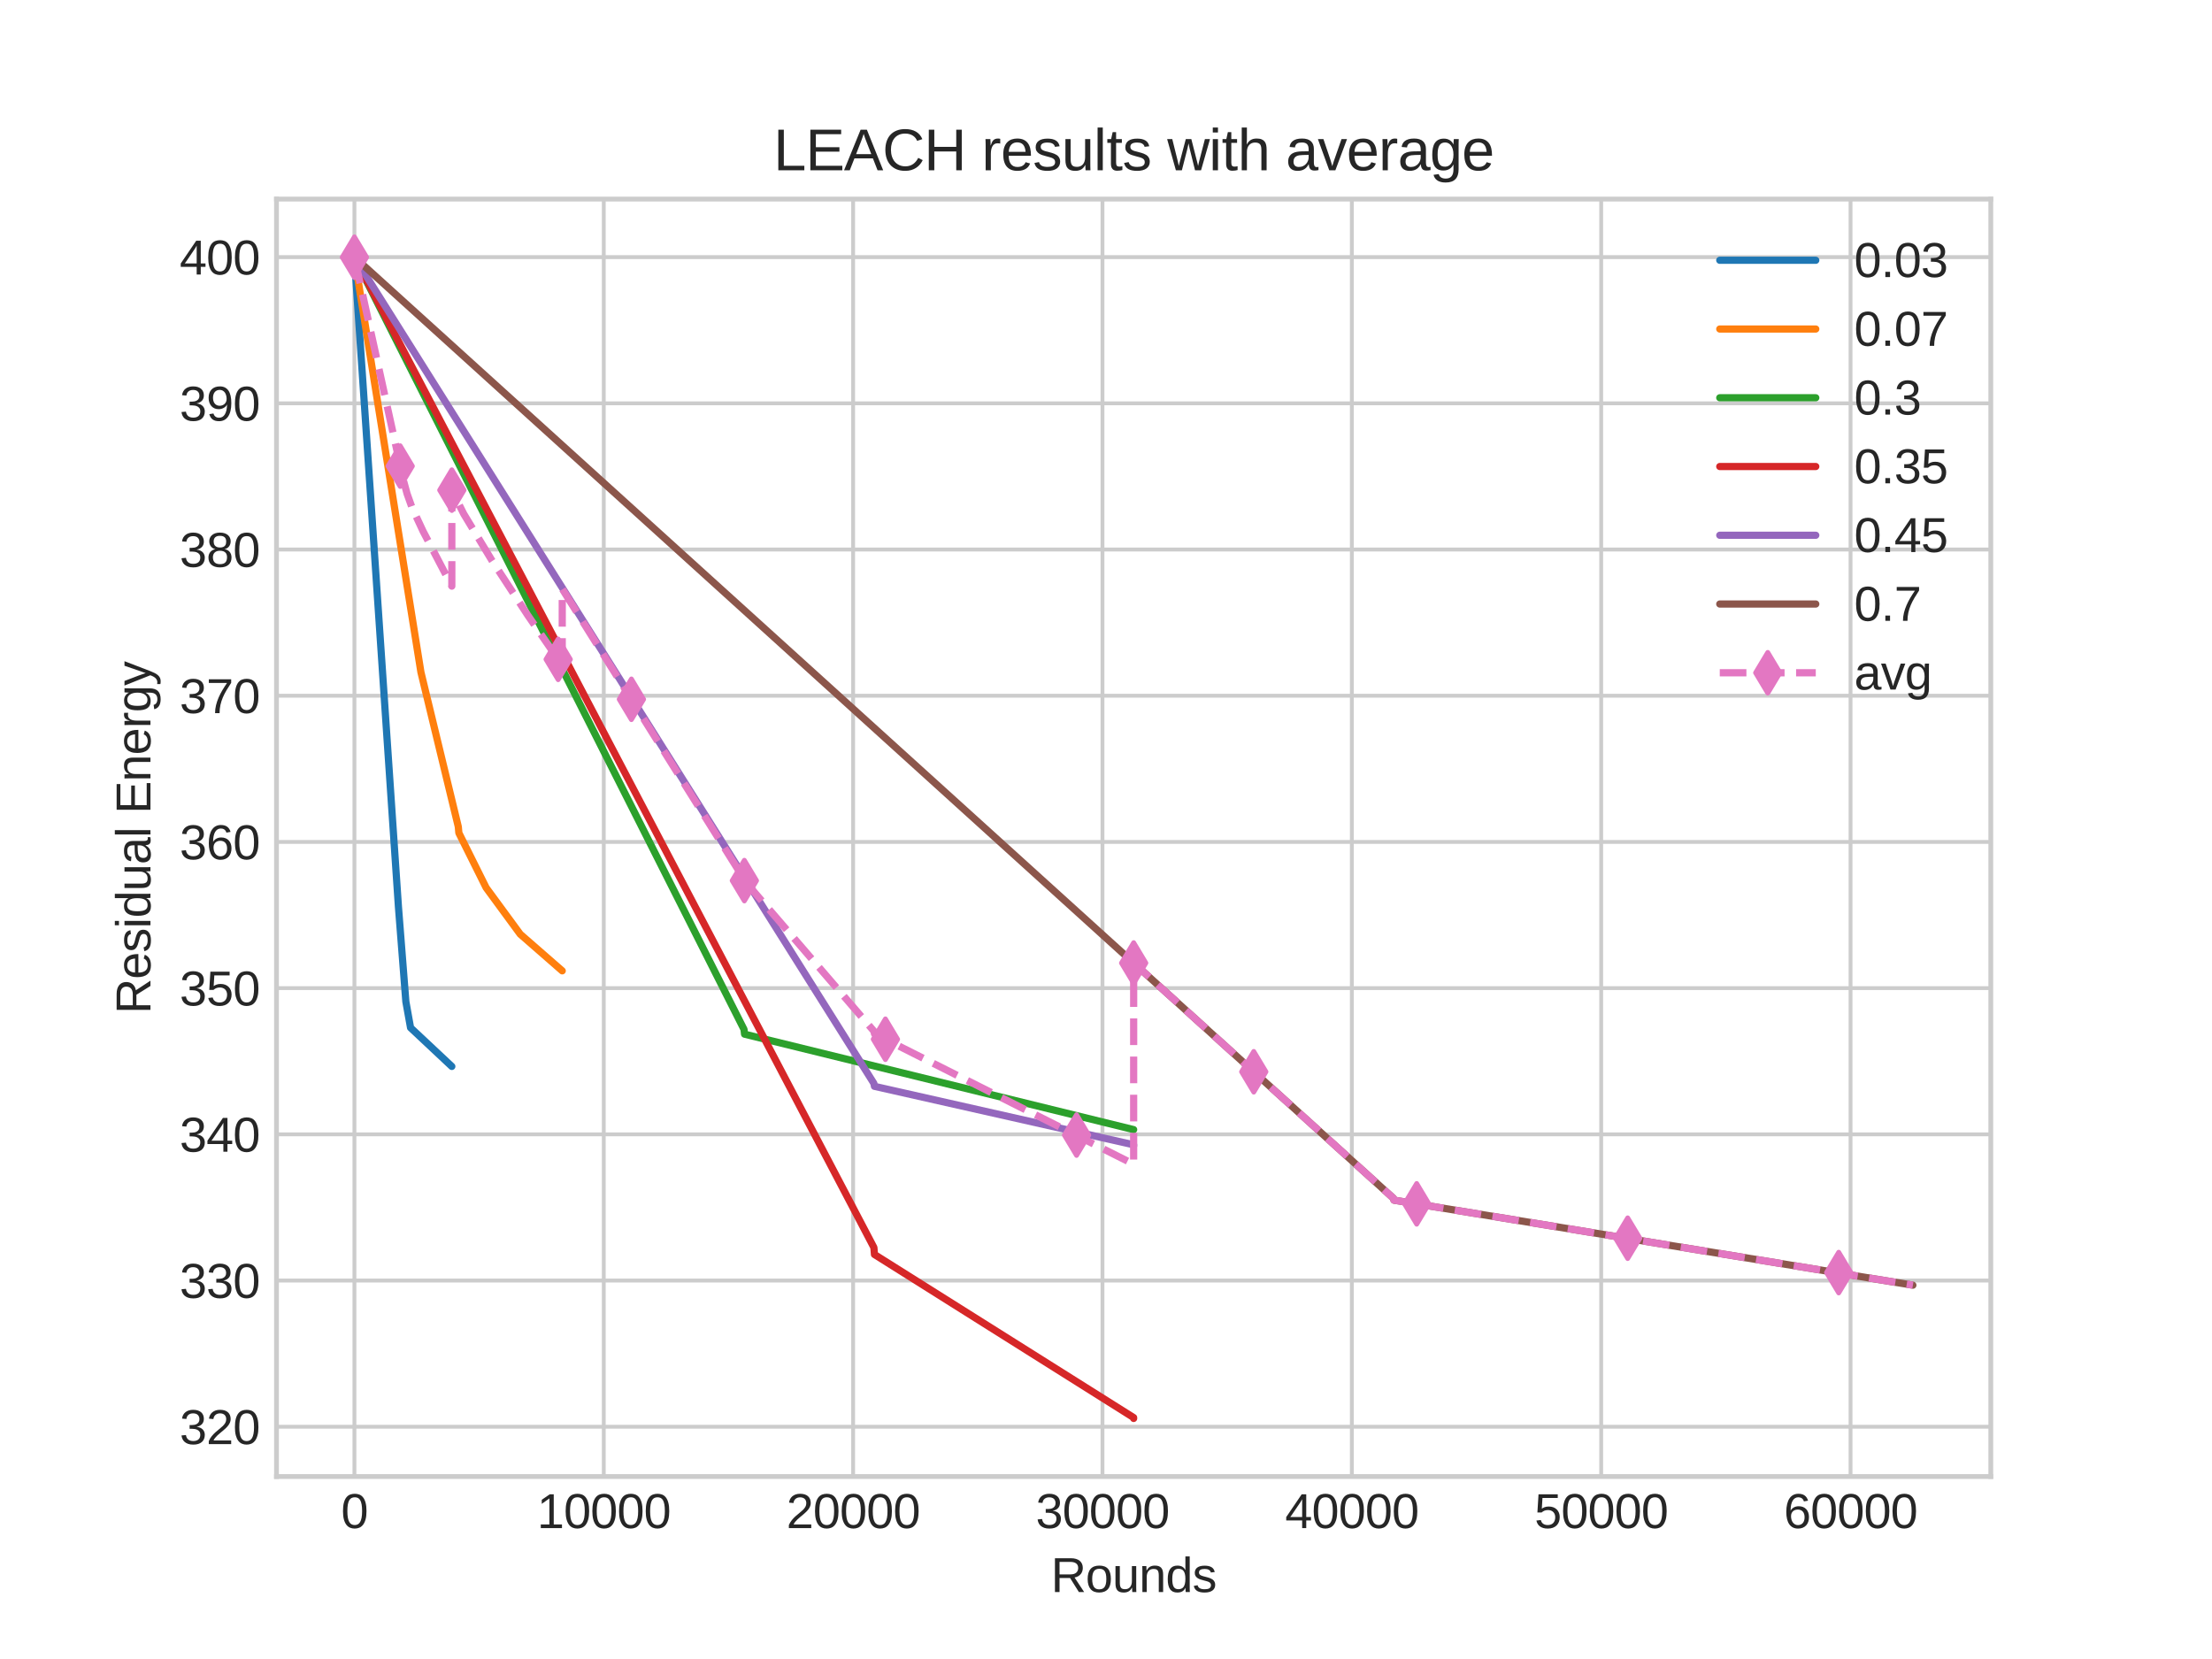 <?xml version="1.0" encoding="utf-8" standalone="no"?>
<!DOCTYPE svg PUBLIC "-//W3C//DTD SVG 1.1//EN"
  "http://www.w3.org/Graphics/SVG/1.1/DTD/svg11.dtd">
<svg xmlns:xlink="http://www.w3.org/1999/xlink" width="460.8pt" height="345.6pt" viewBox="0 0 460.8 345.6" xmlns="http://www.w3.org/2000/svg" version="1.1">
 <defs>
  <style type="text/css">*{stroke-linejoin: round; stroke-linecap: butt}</style>
 </defs>
 <g id="figure_1">
  <g id="patch_1">
   <path d="M 0 345.6 
L 460.8 345.6 
L 460.8 0 
L 0 0 
z
" style="fill: #ffffff"/>
  </g>
  <g id="axes_1">
   <g id="patch_2">
    <path d="M 57.6 307.584 
L 414.72 307.584 
L 414.72 41.472 
L 57.6 41.472 
z
" style="fill: #ffffff"/>
   </g>
   <g id="matplotlib.axis_1">
    <g id="xtick_1">
     <g id="line2d_1">
      <path d="M 73.833 307.584 
L 73.833 41.472 
" clip-path="url(#p836f77e42d)" style="fill: none; stroke: #cccccc; stroke-width: 0.8; stroke-linecap: round"/>
     </g>
     <g id="line2d_2"/>
     <g id="text_1">
      <!-- 0 -->
      <g style="fill: #262626" transform="translate(71.052 318.331) scale(0.1 -0.1)">
       <defs>
        <path id="LiberationSans-30" d="M 3309 2203 
Q 3309 1569 3189 1136 
Q 3069 703 2861 436 
Q 2653 169 2372 53 
Q 2091 -63 1772 -63 
Q 1450 -63 1172 53 
Q 894 169 689 434 
Q 484 700 367 1133 
Q 250 1566 250 2203 
Q 250 2869 367 3305 
Q 484 3741 690 4000 
Q 897 4259 1178 4364 
Q 1459 4469 1791 4469 
Q 2106 4469 2382 4364 
Q 2659 4259 2865 4000 
Q 3072 3741 3190 3305 
Q 3309 2869 3309 2203 
z
M 2738 2203 
Q 2738 2728 2675 3076 
Q 2613 3425 2491 3633 
Q 2369 3841 2192 3927 
Q 2016 4013 1791 4013 
Q 1553 4013 1372 3925 
Q 1191 3838 1067 3630 
Q 944 3422 881 3073 
Q 819 2725 819 2203 
Q 819 1697 883 1350 
Q 947 1003 1070 792 
Q 1194 581 1372 489 
Q 1550 397 1778 397 
Q 2000 397 2178 489 
Q 2356 581 2479 792 
Q 2603 1003 2670 1350 
Q 2738 1697 2738 2203 
z
" transform="scale(0.016)"/>
       </defs>
       <use xlink:href="#LiberationSans-30"/>
      </g>
     </g>
    </g>
    <g id="xtick_2">
     <g id="line2d_3">
      <path d="M 125.777 307.584 
L 125.777 41.472 
" clip-path="url(#p836f77e42d)" style="fill: none; stroke: #cccccc; stroke-width: 0.8; stroke-linecap: round"/>
     </g>
     <g id="line2d_4"/>
     <g id="text_2">
      <!-- 10000 -->
      <g style="fill: #262626" transform="translate(111.875 318.331) scale(0.1 -0.1)">
       <defs>
        <path id="LiberationSans-31" d="M 488 0 
L 488 478 
L 1609 478 
L 1609 3866 
L 616 3156 
L 616 3688 
L 1656 4403 
L 2175 4403 
L 2175 478 
L 3247 478 
L 3247 0 
L 488 0 
z
" transform="scale(0.016)"/>
       </defs>
       <use xlink:href="#LiberationSans-31"/>
       <use xlink:href="#LiberationSans-30" x="55.615"/>
       <use xlink:href="#LiberationSans-30" x="111.23"/>
       <use xlink:href="#LiberationSans-30" x="166.846"/>
       <use xlink:href="#LiberationSans-30" x="222.461"/>
      </g>
     </g>
    </g>
    <g id="xtick_3">
     <g id="line2d_5">
      <path d="M 177.722 307.584 
L 177.722 41.472 
" clip-path="url(#p836f77e42d)" style="fill: none; stroke: #cccccc; stroke-width: 0.8; stroke-linecap: round"/>
     </g>
     <g id="line2d_6"/>
     <g id="text_3">
      <!-- 20000 -->
      <g style="fill: #262626" transform="translate(163.82 318.331) scale(0.1 -0.1)">
       <defs>
        <path id="LiberationSans-32" d="M 322 0 
L 322 397 
Q 481 763 711 1042 
Q 941 1322 1194 1548 
Q 1447 1775 1695 1969 
Q 1944 2163 2144 2356 
Q 2344 2550 2467 2762 
Q 2591 2975 2591 3244 
Q 2591 3431 2534 3573 
Q 2478 3716 2372 3812 
Q 2266 3909 2117 3957 
Q 1969 4006 1788 4006 
Q 1619 4006 1470 3959 
Q 1322 3913 1206 3819 
Q 1091 3725 1017 3586 
Q 944 3447 922 3263 
L 347 3316 
Q 375 3553 478 3762 
Q 581 3972 762 4130 
Q 944 4288 1198 4378 
Q 1453 4469 1788 4469 
Q 2116 4469 2372 4391 
Q 2628 4313 2804 4159 
Q 2981 4006 3075 3781 
Q 3169 3556 3169 3263 
Q 3169 3041 3089 2841 
Q 3009 2641 2876 2459 
Q 2744 2278 2569 2109 
Q 2394 1941 2203 1780 
Q 2013 1619 1819 1461 
Q 1625 1303 1454 1143 
Q 1284 984 1150 820 
Q 1016 656 941 478 
L 3238 478 
L 3238 0 
L 322 0 
z
" transform="scale(0.016)"/>
       </defs>
       <use xlink:href="#LiberationSans-32"/>
       <use xlink:href="#LiberationSans-30" x="55.615"/>
       <use xlink:href="#LiberationSans-30" x="111.23"/>
       <use xlink:href="#LiberationSans-30" x="166.846"/>
       <use xlink:href="#LiberationSans-30" x="222.461"/>
      </g>
     </g>
    </g>
    <g id="xtick_4">
     <g id="line2d_7">
      <path d="M 229.667 307.584 
L 229.667 41.472 
" clip-path="url(#p836f77e42d)" style="fill: none; stroke: #cccccc; stroke-width: 0.8; stroke-linecap: round"/>
     </g>
     <g id="line2d_8"/>
     <g id="text_4">
      <!-- 30000 -->
      <g style="fill: #262626" transform="translate(215.765 318.331) scale(0.1 -0.1)">
       <defs>
        <path id="LiberationSans-33" d="M 3278 1216 
Q 3278 913 3179 675 
Q 3081 438 2892 273 
Q 2703 109 2423 23 
Q 2144 -63 1784 -63 
Q 1375 -63 1095 39 
Q 816 141 634 308 
Q 453 475 362 689 
Q 272 903 244 1131 
L 825 1184 
Q 850 1009 917 865 
Q 984 722 1100 619 
Q 1216 516 1384 459 
Q 1553 403 1784 403 
Q 2209 403 2451 612 
Q 2694 822 2694 1234 
Q 2694 1478 2586 1626 
Q 2478 1775 2317 1858 
Q 2156 1941 1967 1969 
Q 1778 1997 1619 1997 
L 1300 1997 
L 1300 2484 
L 1606 2484 
Q 1766 2484 1937 2517 
Q 2109 2550 2251 2636 
Q 2394 2722 2486 2869 
Q 2578 3016 2578 3244 
Q 2578 3597 2370 3801 
Q 2163 4006 1753 4006 
Q 1381 4006 1151 3815 
Q 922 3625 884 3278 
L 319 3322 
Q 353 3613 478 3828 
Q 603 4044 795 4186 
Q 988 4328 1234 4398 
Q 1481 4469 1759 4469 
Q 2128 4469 2393 4376 
Q 2659 4284 2828 4126 
Q 2997 3969 3076 3756 
Q 3156 3544 3156 3303 
Q 3156 3109 3103 2940 
Q 3050 2772 2937 2637 
Q 2825 2503 2651 2406 
Q 2478 2309 2234 2259 
L 2234 2247 
Q 2500 2219 2697 2126 
Q 2894 2034 3022 1896 
Q 3150 1759 3214 1584 
Q 3278 1409 3278 1216 
z
" transform="scale(0.016)"/>
       </defs>
       <use xlink:href="#LiberationSans-33"/>
       <use xlink:href="#LiberationSans-30" x="55.615"/>
       <use xlink:href="#LiberationSans-30" x="111.23"/>
       <use xlink:href="#LiberationSans-30" x="166.846"/>
       <use xlink:href="#LiberationSans-30" x="222.461"/>
      </g>
     </g>
    </g>
    <g id="xtick_5">
     <g id="line2d_9">
      <path d="M 281.612 307.584 
L 281.612 41.472 
" clip-path="url(#p836f77e42d)" style="fill: none; stroke: #cccccc; stroke-width: 0.8; stroke-linecap: round"/>
     </g>
     <g id="line2d_10"/>
     <g id="text_5">
      <!-- 40000 -->
      <g style="fill: #262626" transform="translate(267.709 318.331) scale(0.1 -0.1)">
       <defs>
        <path id="LiberationSans-34" d="M 2753 997 
L 2753 0 
L 2222 0 
L 2222 997 
L 147 997 
L 147 1434 
L 2163 4403 
L 2753 4403 
L 2753 1441 
L 3372 1441 
L 3372 997 
L 2753 997 
z
M 2222 3769 
Q 2216 3753 2191 3708 
Q 2166 3663 2134 3606 
Q 2103 3550 2070 3492 
Q 2038 3434 2013 3397 
L 884 1734 
Q 869 1709 839 1668 
Q 809 1628 778 1586 
Q 747 1544 715 1503 
Q 684 1463 666 1441 
L 2222 1441 
L 2222 3769 
z
" transform="scale(0.016)"/>
       </defs>
       <use xlink:href="#LiberationSans-34"/>
       <use xlink:href="#LiberationSans-30" x="55.615"/>
       <use xlink:href="#LiberationSans-30" x="111.23"/>
       <use xlink:href="#LiberationSans-30" x="166.846"/>
       <use xlink:href="#LiberationSans-30" x="222.461"/>
      </g>
     </g>
    </g>
    <g id="xtick_6">
     <g id="line2d_11">
      <path d="M 333.556 307.584 
L 333.556 41.472 
" clip-path="url(#p836f77e42d)" style="fill: none; stroke: #cccccc; stroke-width: 0.8; stroke-linecap: round"/>
     </g>
     <g id="line2d_12"/>
     <g id="text_6">
      <!-- 50000 -->
      <g style="fill: #262626" transform="translate(319.654 318.331) scale(0.1 -0.1)">
       <defs>
        <path id="LiberationSans-35" d="M 3291 1434 
Q 3291 1103 3191 828 
Q 3091 553 2894 354 
Q 2697 156 2405 46 
Q 2113 -63 1728 -63 
Q 1381 -63 1123 18 
Q 866 100 687 242 
Q 509 384 404 575 
Q 300 766 256 984 
L 825 1050 
Q 859 925 921 808 
Q 984 691 1092 598 
Q 1200 506 1358 451 
Q 1516 397 1741 397 
Q 1959 397 2137 464 
Q 2316 531 2442 662 
Q 2569 794 2637 984 
Q 2706 1175 2706 1422 
Q 2706 1625 2640 1795 
Q 2575 1966 2453 2089 
Q 2331 2213 2154 2281 
Q 1978 2350 1753 2350 
Q 1613 2350 1494 2325 
Q 1375 2300 1273 2256 
Q 1172 2213 1089 2155 
Q 1006 2097 934 2034 
L 384 2034 
L 531 4403 
L 3034 4403 
L 3034 3925 
L 1044 3925 
L 959 2528 
Q 1109 2644 1334 2726 
Q 1559 2809 1869 2809 
Q 2197 2809 2459 2709 
Q 2722 2609 2906 2426 
Q 3091 2244 3191 1991 
Q 3291 1738 3291 1434 
z
" transform="scale(0.016)"/>
       </defs>
       <use xlink:href="#LiberationSans-35"/>
       <use xlink:href="#LiberationSans-30" x="55.615"/>
       <use xlink:href="#LiberationSans-30" x="111.23"/>
       <use xlink:href="#LiberationSans-30" x="166.846"/>
       <use xlink:href="#LiberationSans-30" x="222.461"/>
      </g>
     </g>
    </g>
    <g id="xtick_7">
     <g id="line2d_13">
      <path d="M 385.501 307.584 
L 385.501 41.472 
" clip-path="url(#p836f77e42d)" style="fill: none; stroke: #cccccc; stroke-width: 0.8; stroke-linecap: round"/>
     </g>
     <g id="line2d_14"/>
     <g id="text_7">
      <!-- 60000 -->
      <g style="fill: #262626" transform="translate(371.599 318.331) scale(0.1 -0.1)">
       <defs>
        <path id="LiberationSans-36" d="M 3278 1441 
Q 3278 1109 3186 832 
Q 3094 556 2914 357 
Q 2734 159 2468 48 
Q 2203 -63 1856 -63 
Q 1472 -63 1184 84 
Q 897 231 706 507 
Q 516 784 420 1186 
Q 325 1588 325 2100 
Q 325 2688 433 3131 
Q 541 3575 744 3872 
Q 947 4169 1239 4319 
Q 1531 4469 1900 4469 
Q 2125 4469 2322 4422 
Q 2519 4375 2680 4270 
Q 2841 4166 2962 3994 
Q 3084 3822 3156 3572 
L 2619 3475 
Q 2531 3759 2339 3886 
Q 2147 4013 1894 4013 
Q 1663 4013 1475 3903 
Q 1288 3794 1156 3576 
Q 1025 3359 954 3031 
Q 884 2703 884 2266 
Q 1038 2550 1316 2698 
Q 1594 2847 1953 2847 
Q 2253 2847 2497 2750 
Q 2741 2653 2914 2470 
Q 3088 2288 3183 2027 
Q 3278 1766 3278 1441 
z
M 2706 1416 
Q 2706 1644 2650 1828 
Q 2594 2013 2481 2142 
Q 2369 2272 2203 2342 
Q 2038 2413 1819 2413 
Q 1666 2413 1509 2367 
Q 1353 2322 1226 2220 
Q 1100 2119 1020 1953 
Q 941 1788 941 1550 
Q 941 1306 1003 1095 
Q 1066 884 1183 728 
Q 1300 572 1465 481 
Q 1631 391 1838 391 
Q 2041 391 2202 461 
Q 2363 531 2475 664 
Q 2588 797 2647 987 
Q 2706 1178 2706 1416 
z
" transform="scale(0.016)"/>
       </defs>
       <use xlink:href="#LiberationSans-36"/>
       <use xlink:href="#LiberationSans-30" x="55.615"/>
       <use xlink:href="#LiberationSans-30" x="111.23"/>
       <use xlink:href="#LiberationSans-30" x="166.846"/>
       <use xlink:href="#LiberationSans-30" x="222.461"/>
      </g>
     </g>
    </g>
    <g id="text_8">
     <!-- Rounds -->
     <g style="fill: #262626" transform="translate(218.927 331.653) scale(0.1 -0.1)">
      <defs>
       <path id="LiberationSans-52" d="M 3638 0 
L 2494 1828 
L 1122 1828 
L 1122 0 
L 525 0 
L 525 4403 
L 2597 4403 
Q 2972 4403 3261 4317 
Q 3550 4231 3747 4068 
Q 3944 3906 4047 3672 
Q 4150 3438 4150 3144 
Q 4150 2934 4089 2731 
Q 4028 2528 3897 2359 
Q 3766 2191 3562 2069 
Q 3359 1947 3075 1897 
L 4325 0 
L 3638 0 
z
M 3550 3138 
Q 3550 3338 3481 3484 
Q 3413 3631 3281 3729 
Q 3150 3828 2962 3876 
Q 2775 3925 2538 3925 
L 1122 3925 
L 1122 2300 
L 2563 2300 
Q 2819 2300 3006 2364 
Q 3194 2428 3314 2540 
Q 3434 2653 3492 2806 
Q 3550 2959 3550 3138 
z
" transform="scale(0.016)"/>
       <path id="LiberationSans-6f" d="M 3291 1694 
Q 3291 806 2900 371 
Q 2509 -63 1766 -63 
Q 1413 -63 1134 43 
Q 856 150 664 369 
Q 472 588 370 917 
Q 269 1247 269 1694 
Q 269 3444 1784 3444 
Q 2178 3444 2464 3334 
Q 2750 3225 2933 3006 
Q 3116 2788 3203 2459 
Q 3291 2131 3291 1694 
z
M 2700 1694 
Q 2700 2088 2639 2344 
Q 2578 2600 2461 2753 
Q 2344 2906 2175 2967 
Q 2006 3028 1794 3028 
Q 1578 3028 1404 2964 
Q 1231 2900 1109 2745 
Q 988 2591 923 2334 
Q 859 2078 859 1694 
Q 859 1300 928 1042 
Q 997 784 1117 631 
Q 1238 478 1402 415 
Q 1566 353 1759 353 
Q 1975 353 2150 414 
Q 2325 475 2447 628 
Q 2569 781 2634 1040 
Q 2700 1300 2700 1694 
z
" transform="scale(0.016)"/>
       <path id="LiberationSans-75" d="M 981 3381 
L 981 1238 
Q 981 991 1017 825 
Q 1053 659 1134 557 
Q 1216 456 1348 414 
Q 1481 372 1678 372 
Q 1878 372 2039 442 
Q 2200 513 2314 645 
Q 2428 778 2490 973 
Q 2553 1169 2553 1422 
L 2553 3381 
L 3116 3381 
L 3116 722 
Q 3116 616 3117 498 
Q 3119 381 3122 276 
Q 3125 172 3128 97 
Q 3131 22 3134 0 
L 2603 0 
Q 2600 16 2597 84 
Q 2594 153 2589 242 
Q 2584 331 2581 423 
Q 2578 516 2578 578 
L 2569 578 
Q 2488 431 2391 312 
Q 2294 194 2166 111 
Q 2038 28 1872 -17 
Q 1706 -63 1488 -63 
Q 1206 -63 1003 6 
Q 800 75 669 219 
Q 538 363 477 588 
Q 416 813 416 1128 
L 416 3381 
L 981 3381 
z
" transform="scale(0.016)"/>
       <path id="LiberationSans-6e" d="M 2578 0 
L 2578 2144 
Q 2578 2391 2542 2556 
Q 2506 2722 2425 2823 
Q 2344 2925 2211 2967 
Q 2078 3009 1881 3009 
Q 1681 3009 1520 2939 
Q 1359 2869 1245 2736 
Q 1131 2603 1068 2408 
Q 1006 2213 1006 1959 
L 1006 0 
L 444 0 
L 444 2659 
Q 444 2766 442 2883 
Q 441 3000 437 3104 
Q 434 3209 431 3284 
Q 428 3359 425 3381 
L 956 3381 
Q 959 3366 962 3297 
Q 966 3228 970 3139 
Q 975 3050 978 2958 
Q 981 2866 981 2803 
L 991 2803 
Q 1072 2950 1169 3069 
Q 1266 3188 1394 3270 
Q 1522 3353 1687 3398 
Q 1853 3444 2072 3444 
Q 2353 3444 2556 3375 
Q 2759 3306 2890 3162 
Q 3022 3019 3083 2792 
Q 3144 2566 3144 2253 
L 3144 0 
L 2578 0 
z
" transform="scale(0.016)"/>
       <path id="LiberationSans-64" d="M 2566 544 
Q 2409 219 2151 78 
Q 1894 -63 1513 -63 
Q 872 -63 570 368 
Q 269 800 269 1675 
Q 269 3444 1513 3444 
Q 1897 3444 2153 3303 
Q 2409 3163 2566 2856 
L 2572 2856 
Q 2572 2888 2570 2955 
Q 2569 3022 2567 3095 
Q 2566 3169 2566 3234 
Q 2566 3300 2566 3328 
L 2566 4638 
L 3128 4638 
L 3128 697 
Q 3128 575 3129 462 
Q 3131 350 3134 256 
Q 3138 163 3141 95 
Q 3144 28 3147 0 
L 2609 0 
Q 2603 31 2598 89 
Q 2594 147 2589 222 
Q 2584 297 2581 380 
Q 2578 463 2578 544 
L 2566 544 
z
M 859 1694 
Q 859 1344 903 1094 
Q 947 844 1044 683 
Q 1141 522 1291 447 
Q 1441 372 1656 372 
Q 1878 372 2048 444 
Q 2219 516 2333 677 
Q 2447 838 2506 1097 
Q 2566 1356 2566 1731 
Q 2566 2091 2506 2339 
Q 2447 2588 2331 2741 
Q 2216 2894 2048 2961 
Q 1881 3028 1663 3028 
Q 1456 3028 1306 2956 
Q 1156 2884 1056 2725 
Q 956 2566 907 2311 
Q 859 2056 859 1694 
z
" transform="scale(0.016)"/>
       <path id="LiberationSans-73" d="M 2969 934 
Q 2969 697 2876 511 
Q 2784 325 2609 198 
Q 2434 72 2179 4 
Q 1925 -63 1597 -63 
Q 1303 -63 1067 -17 
Q 831 28 653 128 
Q 475 228 354 392 
Q 234 556 178 794 
L 675 891 
Q 747 619 972 492 
Q 1197 366 1597 366 
Q 1778 366 1929 391 
Q 2081 416 2190 477 
Q 2300 538 2361 639 
Q 2422 741 2422 891 
Q 2422 1044 2350 1142 
Q 2278 1241 2150 1306 
Q 2022 1372 1839 1420 
Q 1656 1469 1438 1528 
Q 1234 1581 1034 1647 
Q 834 1713 673 1820 
Q 513 1928 413 2087 
Q 313 2247 313 2488 
Q 313 2950 642 3192 
Q 972 3434 1603 3434 
Q 2163 3434 2492 3237 
Q 2822 3041 2909 2606 
L 2403 2544 
Q 2375 2675 2300 2764 
Q 2225 2853 2119 2908 
Q 2013 2963 1880 2986 
Q 1747 3009 1603 3009 
Q 1222 3009 1040 2893 
Q 859 2778 859 2544 
Q 859 2406 926 2317 
Q 994 2228 1114 2167 
Q 1234 2106 1403 2061 
Q 1572 2016 1775 1966 
Q 1909 1931 2050 1892 
Q 2191 1853 2323 1798 
Q 2456 1744 2573 1670 
Q 2691 1597 2778 1494 
Q 2866 1391 2917 1253 
Q 2969 1116 2969 934 
z
" transform="scale(0.016)"/>
      </defs>
      <use xlink:href="#LiberationSans-52"/>
      <use xlink:href="#LiberationSans-6f" x="72.217"/>
      <use xlink:href="#LiberationSans-75" x="127.832"/>
      <use xlink:href="#LiberationSans-6e" x="183.447"/>
      <use xlink:href="#LiberationSans-64" x="239.062"/>
      <use xlink:href="#LiberationSans-73" x="294.678"/>
     </g>
    </g>
   </g>
   <g id="matplotlib.axis_2">
    <g id="ytick_1">
     <g id="line2d_15">
      <path d="M 57.6 297.216 
L 414.72 297.216 
" clip-path="url(#p836f77e42d)" style="fill: none; stroke: #cccccc; stroke-width: 0.8; stroke-linecap: round"/>
     </g>
     <g id="line2d_16"/>
     <g id="text_9">
      <!-- 320 -->
      <g style="fill: #262626" transform="translate(37.417 300.839) scale(0.1 -0.1)">
       <use xlink:href="#LiberationSans-33"/>
       <use xlink:href="#LiberationSans-32" x="55.615"/>
       <use xlink:href="#LiberationSans-30" x="111.23"/>
      </g>
     </g>
    </g>
    <g id="ytick_2">
     <g id="line2d_17">
      <path d="M 57.6 266.759 
L 414.72 266.759 
" clip-path="url(#p836f77e42d)" style="fill: none; stroke: #cccccc; stroke-width: 0.8; stroke-linecap: round"/>
     </g>
     <g id="line2d_18"/>
     <g id="text_10">
      <!-- 330 -->
      <g style="fill: #262626" transform="translate(37.417 270.383) scale(0.1 -0.1)">
       <use xlink:href="#LiberationSans-33"/>
       <use xlink:href="#LiberationSans-33" x="55.615"/>
       <use xlink:href="#LiberationSans-30" x="111.23"/>
      </g>
     </g>
    </g>
    <g id="ytick_3">
     <g id="line2d_19">
      <path d="M 57.6 236.303 
L 414.72 236.303 
" clip-path="url(#p836f77e42d)" style="fill: none; stroke: #cccccc; stroke-width: 0.8; stroke-linecap: round"/>
     </g>
     <g id="line2d_20"/>
     <g id="text_11">
      <!-- 340 -->
      <g style="fill: #262626" transform="translate(37.417 239.926) scale(0.1 -0.1)">
       <use xlink:href="#LiberationSans-33"/>
       <use xlink:href="#LiberationSans-34" x="55.615"/>
       <use xlink:href="#LiberationSans-30" x="111.23"/>
      </g>
     </g>
    </g>
    <g id="ytick_4">
     <g id="line2d_21">
      <path d="M 57.6 205.846 
L 414.72 205.846 
" clip-path="url(#p836f77e42d)" style="fill: none; stroke: #cccccc; stroke-width: 0.8; stroke-linecap: round"/>
     </g>
     <g id="line2d_22"/>
     <g id="text_12">
      <!-- 350 -->
      <g style="fill: #262626" transform="translate(37.417 209.47) scale(0.1 -0.1)">
       <use xlink:href="#LiberationSans-33"/>
       <use xlink:href="#LiberationSans-35" x="55.615"/>
       <use xlink:href="#LiberationSans-30" x="111.23"/>
      </g>
     </g>
    </g>
    <g id="ytick_5">
     <g id="line2d_23">
      <path d="M 57.6 175.39 
L 414.72 175.39 
" clip-path="url(#p836f77e42d)" style="fill: none; stroke: #cccccc; stroke-width: 0.8; stroke-linecap: round"/>
     </g>
     <g id="line2d_24"/>
     <g id="text_13">
      <!-- 360 -->
      <g style="fill: #262626" transform="translate(37.417 179.013) scale(0.1 -0.1)">
       <use xlink:href="#LiberationSans-33"/>
       <use xlink:href="#LiberationSans-36" x="55.615"/>
       <use xlink:href="#LiberationSans-30" x="111.23"/>
      </g>
     </g>
    </g>
    <g id="ytick_6">
     <g id="line2d_25">
      <path d="M 57.6 144.933 
L 414.72 144.933 
" clip-path="url(#p836f77e42d)" style="fill: none; stroke: #cccccc; stroke-width: 0.8; stroke-linecap: round"/>
     </g>
     <g id="line2d_26"/>
     <g id="text_14">
      <!-- 370 -->
      <g style="fill: #262626" transform="translate(37.417 148.556) scale(0.1 -0.1)">
       <defs>
        <path id="LiberationSans-37" d="M 3238 3947 
Q 2906 3441 2628 2973 
Q 2350 2506 2150 2032 
Q 1950 1559 1839 1061 
Q 1728 563 1728 0 
L 1141 0 
Q 1141 528 1266 1036 
Q 1391 1544 1603 2033 
Q 1816 2522 2097 2994 
Q 2378 3466 2694 3925 
L 328 3925 
L 328 4403 
L 3238 4403 
L 3238 3947 
z
" transform="scale(0.016)"/>
       </defs>
       <use xlink:href="#LiberationSans-33"/>
       <use xlink:href="#LiberationSans-37" x="55.615"/>
       <use xlink:href="#LiberationSans-30" x="111.23"/>
      </g>
     </g>
    </g>
    <g id="ytick_7">
     <g id="line2d_27">
      <path d="M 57.6 114.476 
L 414.72 114.476 
" clip-path="url(#p836f77e42d)" style="fill: none; stroke: #cccccc; stroke-width: 0.8; stroke-linecap: round"/>
     </g>
     <g id="line2d_28"/>
     <g id="text_15">
      <!-- 380 -->
      <g style="fill: #262626" transform="translate(37.417 118.1) scale(0.1 -0.1)">
       <defs>
        <path id="LiberationSans-38" d="M 3281 1228 
Q 3281 947 3192 711 
Q 3103 475 2920 303 
Q 2738 131 2453 34 
Q 2169 -63 1781 -63 
Q 1394 -63 1111 34 
Q 828 131 642 301 
Q 456 472 367 708 
Q 278 944 278 1222 
Q 278 1463 351 1650 
Q 425 1838 548 1973 
Q 672 2109 830 2192 
Q 988 2275 1156 2303 
L 1156 2316 
Q 972 2359 826 2456 
Q 681 2553 582 2689 
Q 484 2825 432 2990 
Q 381 3156 381 3341 
Q 381 3572 470 3776 
Q 559 3981 734 4136 
Q 909 4291 1168 4380 
Q 1428 4469 1769 4469 
Q 2128 4469 2392 4378 
Q 2656 4288 2829 4133 
Q 3003 3978 3087 3772 
Q 3172 3566 3172 3334 
Q 3172 3153 3120 2987 
Q 3069 2822 2970 2686 
Q 2872 2550 2726 2454 
Q 2581 2359 2391 2322 
L 2391 2309 
Q 2581 2278 2743 2195 
Q 2906 2113 3025 1977 
Q 3144 1841 3212 1653 
Q 3281 1466 3281 1228 
z
M 2588 3303 
Q 2588 3469 2545 3606 
Q 2503 3744 2406 3842 
Q 2309 3941 2153 3995 
Q 1997 4050 1769 4050 
Q 1547 4050 1394 3995 
Q 1241 3941 1142 3842 
Q 1044 3744 1000 3606 
Q 956 3469 956 3303 
Q 956 3172 990 3034 
Q 1025 2897 1115 2784 
Q 1206 2672 1365 2600 
Q 1525 2528 1775 2528 
Q 2041 2528 2202 2600 
Q 2363 2672 2448 2784 
Q 2534 2897 2561 3034 
Q 2588 3172 2588 3303 
z
M 2697 1281 
Q 2697 1441 2653 1589 
Q 2609 1738 2503 1852 
Q 2397 1966 2217 2036 
Q 2038 2106 1769 2106 
Q 1522 2106 1348 2036 
Q 1175 1966 1067 1850 
Q 959 1734 909 1582 
Q 859 1431 859 1269 
Q 859 1066 909 898 
Q 959 731 1068 611 
Q 1178 491 1356 425 
Q 1534 359 1788 359 
Q 2044 359 2219 425 
Q 2394 491 2500 611 
Q 2606 731 2651 901 
Q 2697 1072 2697 1281 
z
" transform="scale(0.016)"/>
       </defs>
       <use xlink:href="#LiberationSans-33"/>
       <use xlink:href="#LiberationSans-38" x="55.615"/>
       <use xlink:href="#LiberationSans-30" x="111.23"/>
      </g>
     </g>
    </g>
    <g id="ytick_8">
     <g id="line2d_29">
      <path d="M 57.6 84.02 
L 414.72 84.02 
" clip-path="url(#p836f77e42d)" style="fill: none; stroke: #cccccc; stroke-width: 0.8; stroke-linecap: round"/>
     </g>
     <g id="line2d_30"/>
     <g id="text_16">
      <!-- 390 -->
      <g style="fill: #262626" transform="translate(37.417 87.643) scale(0.1 -0.1)">
       <defs>
        <path id="LiberationSans-39" d="M 3256 2291 
Q 3256 1703 3145 1261 
Q 3034 819 2828 525 
Q 2622 231 2326 84 
Q 2031 -63 1663 -63 
Q 1409 -63 1206 -11 
Q 1003 41 843 150 
Q 684 259 571 434 
Q 459 609 391 856 
L 928 941 
Q 1016 656 1202 523 
Q 1388 391 1672 391 
Q 1900 391 2089 498 
Q 2278 606 2411 822 
Q 2544 1038 2619 1363 
Q 2694 1688 2700 2125 
Q 2634 1978 2520 1862 
Q 2406 1747 2261 1667 
Q 2116 1588 1947 1545 
Q 1778 1503 1606 1503 
Q 1306 1503 1064 1611 
Q 822 1719 653 1912 
Q 484 2106 392 2379 
Q 300 2653 300 2988 
Q 300 3328 398 3603 
Q 497 3878 684 4070 
Q 872 4263 1145 4366 
Q 1419 4469 1766 4469 
Q 2500 4469 2878 3925 
Q 3256 3381 3256 2291 
z
M 2644 2834 
Q 2644 3078 2586 3293 
Q 2528 3509 2414 3668 
Q 2300 3828 2133 3920 
Q 1966 4013 1747 4013 
Q 1544 4013 1381 3941 
Q 1219 3869 1106 3736 
Q 994 3603 933 3412 
Q 872 3222 872 2988 
Q 872 2766 926 2575 
Q 981 2384 1090 2245 
Q 1200 2106 1362 2026 
Q 1525 1947 1741 1947 
Q 1897 1947 2058 2000 
Q 2219 2053 2348 2162 
Q 2478 2272 2561 2439 
Q 2644 2606 2644 2834 
z
" transform="scale(0.016)"/>
       </defs>
       <use xlink:href="#LiberationSans-33"/>
       <use xlink:href="#LiberationSans-39" x="55.615"/>
       <use xlink:href="#LiberationSans-30" x="111.23"/>
      </g>
     </g>
    </g>
    <g id="ytick_9">
     <g id="line2d_31">
      <path d="M 57.6 53.563 
L 414.72 53.563 
" clip-path="url(#p836f77e42d)" style="fill: none; stroke: #cccccc; stroke-width: 0.8; stroke-linecap: round"/>
     </g>
     <g id="line2d_32"/>
     <g id="text_17">
      <!-- 400 -->
      <g style="fill: #262626" transform="translate(37.417 57.187) scale(0.1 -0.1)">
       <use xlink:href="#LiberationSans-34"/>
       <use xlink:href="#LiberationSans-30" x="55.615"/>
       <use xlink:href="#LiberationSans-30" x="111.23"/>
      </g>
     </g>
    </g>
    <g id="text_18">
     <!-- Residual Energy -->
     <g style="fill: #262626" transform="translate(31.342 211.213) rotate(-90) scale(0.1 -0.1)">
      <defs>
       <path id="LiberationSans-65" d="M 863 1572 
Q 863 1306 917 1082 
Q 972 859 1086 698 
Q 1200 538 1378 448 
Q 1556 359 1806 359 
Q 2172 359 2392 506 
Q 2613 653 2691 878 
L 3184 738 
Q 3131 597 3036 455 
Q 2941 313 2781 198 
Q 2622 84 2383 10 
Q 2144 -63 1806 -63 
Q 1056 -63 664 384 
Q 272 831 272 1713 
Q 272 2188 390 2517 
Q 509 2847 715 3053 
Q 922 3259 1197 3351 
Q 1472 3444 1784 3444 
Q 2209 3444 2495 3306 
Q 2781 3169 2954 2926 
Q 3128 2684 3201 2356 
Q 3275 2028 3275 1647 
L 3275 1572 
L 863 1572 
z
M 2694 2003 
Q 2647 2538 2422 2783 
Q 2197 3028 1775 3028 
Q 1634 3028 1479 2983 
Q 1325 2938 1194 2822 
Q 1063 2706 972 2507 
Q 881 2309 869 2003 
L 2694 2003 
z
" transform="scale(0.016)"/>
       <path id="LiberationSans-69" d="M 428 4100 
L 428 4638 
L 991 4638 
L 991 4100 
L 428 4100 
z
M 428 0 
L 428 3381 
L 991 3381 
L 991 0 
L 428 0 
z
" transform="scale(0.016)"/>
       <path id="LiberationSans-61" d="M 1294 -63 
Q 784 -63 528 206 
Q 272 475 272 944 
Q 272 1278 398 1492 
Q 525 1706 729 1828 
Q 934 1950 1196 1997 
Q 1459 2044 1731 2050 
L 2491 2063 
L 2491 2247 
Q 2491 2456 2447 2603 
Q 2403 2750 2312 2840 
Q 2222 2931 2086 2973 
Q 1950 3016 1766 3016 
Q 1603 3016 1472 2992 
Q 1341 2969 1244 2908 
Q 1147 2847 1087 2742 
Q 1028 2638 1009 2478 
L 422 2531 
Q 453 2731 540 2898 
Q 628 3066 789 3187 
Q 950 3309 1192 3376 
Q 1434 3444 1778 3444 
Q 2416 3444 2737 3151 
Q 3059 2859 3059 2306 
L 3059 850 
Q 3059 600 3125 473 
Q 3191 347 3375 347 
Q 3422 347 3469 353 
Q 3516 359 3559 369 
L 3559 19 
Q 3453 -6 3348 -18 
Q 3244 -31 3125 -31 
Q 2966 -31 2852 11 
Q 2738 53 2666 139 
Q 2594 225 2556 351 
Q 2519 478 2509 647 
L 2491 647 
Q 2400 484 2292 353 
Q 2184 222 2040 130 
Q 1897 38 1714 -12 
Q 1531 -63 1294 -63 
z
M 1422 359 
Q 1691 359 1892 457 
Q 2094 556 2226 709 
Q 2359 863 2425 1044 
Q 2491 1225 2491 1391 
L 2491 1669 
L 1875 1656 
Q 1669 1653 1483 1626 
Q 1297 1600 1156 1522 
Q 1016 1444 933 1303 
Q 850 1163 850 934 
Q 850 659 998 509 
Q 1147 359 1422 359 
z
" transform="scale(0.016)"/>
       <path id="LiberationSans-6c" d="M 431 0 
L 431 4638 
L 994 4638 
L 994 0 
L 431 0 
z
" transform="scale(0.016)"/>
       <path id="LiberationSans-20" transform="scale(0.016)"/>
       <path id="LiberationSans-45" d="M 525 0 
L 525 4403 
L 3866 4403 
L 3866 3916 
L 1122 3916 
L 1122 2503 
L 3678 2503 
L 3678 2022 
L 1122 2022 
L 1122 488 
L 3994 488 
L 3994 0 
L 525 0 
z
" transform="scale(0.016)"/>
       <path id="LiberationSans-72" d="M 444 0 
L 444 2594 
Q 444 2700 442 2811 
Q 441 2922 437 3025 
Q 434 3128 431 3218 
Q 428 3309 425 3381 
L 956 3381 
Q 959 3309 964 3217 
Q 969 3125 973 3028 
Q 978 2931 979 2842 
Q 981 2753 981 2691 
L 994 2691 
Q 1053 2884 1120 3026 
Q 1188 3169 1278 3261 
Q 1369 3353 1494 3398 
Q 1619 3444 1797 3444 
Q 1866 3444 1928 3433 
Q 1991 3422 2025 3413 
L 2025 2897 
Q 1969 2913 1894 2920 
Q 1819 2928 1725 2928 
Q 1531 2928 1395 2840 
Q 1259 2753 1173 2598 
Q 1088 2444 1047 2230 
Q 1006 2016 1006 1763 
L 1006 0 
L 444 0 
z
" transform="scale(0.016)"/>
       <path id="LiberationSans-67" d="M 1713 -1328 
Q 1422 -1328 1197 -1268 
Q 972 -1209 812 -1098 
Q 653 -988 553 -834 
Q 453 -681 409 -494 
L 975 -413 
Q 1031 -647 1223 -773 
Q 1416 -900 1728 -900 
Q 1919 -900 2075 -847 
Q 2231 -794 2340 -676 
Q 2450 -559 2509 -371 
Q 2569 -184 2569 84 
L 2569 628 
L 2563 628 
Q 2500 500 2408 383 
Q 2316 266 2183 175 
Q 2050 84 1875 29 
Q 1700 -25 1475 -25 
Q 1153 -25 923 83 
Q 694 191 548 406 
Q 403 622 336 942 
Q 269 1263 269 1684 
Q 269 2091 336 2416 
Q 403 2741 554 2967 
Q 706 3194 948 3314 
Q 1191 3434 1538 3434 
Q 1897 3434 2161 3270 
Q 2425 3106 2569 2803 
L 2575 2803 
Q 2575 2881 2579 2978 
Q 2584 3075 2589 3161 
Q 2594 3247 2600 3309 
Q 2606 3372 2613 3381 
L 3147 3381 
Q 3144 3353 3141 3286 
Q 3138 3219 3134 3125 
Q 3131 3031 3129 2917 
Q 3128 2803 3128 2681 
L 3128 97 
Q 3128 -613 2779 -970 
Q 2431 -1328 1713 -1328 
z
M 2569 1691 
Q 2569 2044 2492 2295 
Q 2416 2547 2291 2706 
Q 2166 2866 2005 2941 
Q 1844 3016 1675 3016 
Q 1459 3016 1304 2941 
Q 1150 2866 1048 2705 
Q 947 2544 898 2292 
Q 850 2041 850 1691 
Q 850 1325 898 1076 
Q 947 828 1047 675 
Q 1147 522 1300 456 
Q 1453 391 1666 391 
Q 1834 391 1995 462 
Q 2156 534 2284 690 
Q 2413 847 2491 1094 
Q 2569 1341 2569 1691 
z
" transform="scale(0.016)"/>
       <path id="LiberationSans-79" d="M 1888 0 
Q 1769 -306 1645 -551 
Q 1522 -797 1369 -970 
Q 1216 -1144 1028 -1236 
Q 841 -1328 597 -1328 
Q 491 -1328 400 -1322 
Q 309 -1316 209 -1294 
L 209 -872 
Q 269 -881 344 -886 
Q 419 -891 472 -891 
Q 719 -891 931 -706 
Q 1144 -522 1303 -119 
L 1356 16 
L 16 3381 
L 616 3381 
L 1328 1513 
Q 1359 1428 1407 1287 
Q 1456 1147 1504 1006 
Q 1553 866 1590 753 
Q 1628 641 1634 613 
Q 1644 647 1680 748 
Q 1716 850 1761 975 
Q 1806 1100 1853 1228 
Q 1900 1356 1931 1450 
L 2594 3381 
L 3188 3381 
L 1888 0 
z
" transform="scale(0.016)"/>
      </defs>
      <use xlink:href="#LiberationSans-52"/>
      <use xlink:href="#LiberationSans-65" x="72.217"/>
      <use xlink:href="#LiberationSans-73" x="127.832"/>
      <use xlink:href="#LiberationSans-69" x="177.832"/>
      <use xlink:href="#LiberationSans-64" x="200.049"/>
      <use xlink:href="#LiberationSans-75" x="255.664"/>
      <use xlink:href="#LiberationSans-61" x="311.279"/>
      <use xlink:href="#LiberationSans-6c" x="366.895"/>
      <use xlink:href="#LiberationSans-20" x="389.111"/>
      <use xlink:href="#LiberationSans-45" x="416.895"/>
      <use xlink:href="#LiberationSans-6e" x="483.594"/>
      <use xlink:href="#LiberationSans-65" x="539.209"/>
      <use xlink:href="#LiberationSans-72" x="594.824"/>
      <use xlink:href="#LiberationSans-67" x="628.125"/>
      <use xlink:href="#LiberationSans-79" x="683.74"/>
     </g>
    </g>
   </g>
   <g id="line2d_33">
    <path d="M 73.833 53.641 
L 83.006 188.964 
L 84.549 208.664 
L 85.525 214.093 
L 94.122 222.155 
L 94.122 222.155 
" clip-path="url(#p836f77e42d)" style="fill: none; stroke: #1f77b4; stroke-width: 1.5; stroke-linecap: round"/>
   </g>
   <g id="line2d_34">
    <path d="M 73.833 53.596 
L 87.686 140.029 
L 95.473 172.222 
L 95.587 173.512 
L 101.27 184.924 
L 108.376 194.607 
L 117.123 202.242 
L 117.123 202.242 
" clip-path="url(#p836f77e42d)" style="fill: none; stroke: #ff7f0e; stroke-width: 1.5; stroke-linecap: round"/>
   </g>
   <g id="line2d_35">
    <path d="M 73.833 53.574 
L 154.991 214.443 
L 155.105 215.436 
L 236.16 235.319 
L 236.16 235.319 
" clip-path="url(#p836f77e42d)" style="fill: none; stroke: #2ca02c; stroke-width: 1.5; stroke-linecap: round"/>
   </g>
   <g id="line2d_36">
    <path d="M 73.833 53.573 
L 182.049 259.882 
L 182.163 261.33 
L 236.155 295.307 
L 236.16 295.488 
L 236.16 295.488 
" clip-path="url(#p836f77e42d)" style="fill: none; stroke: #d62728; stroke-width: 1.5; stroke-linecap: round"/>
   </g>
   <g id="line2d_37">
    <path d="M 73.833 53.572 
L 182.049 225.698 
L 182.163 226.301 
L 236.155 238.48 
L 236.16 238.675 
L 236.16 238.675 
" clip-path="url(#p836f77e42d)" style="fill: none; stroke: #9467bd; stroke-width: 1.5; stroke-linecap: round"/>
   </g>
   <g id="line2d_38">
    <path d="M 73.833 53.568 
L 290.266 249.614 
L 290.38 250.011 
L 398.487 267.725 
L 398.487 267.725 
" clip-path="url(#p836f77e42d)" style="fill: none; stroke: #8c564b; stroke-width: 1.5; stroke-linecap: round"/>
   </g>
   <g id="line2d_39">
    <path d="M 73.833 53.587 
L 84.087 100.245 
L 84.798 102.85 
L 85.806 105.667 
L 88.123 110.648 
L 94.122 122.105 
L 94.128 102.106 
L 94.237 102.335 
L 96.6 107.049 
L 102.527 116.834 
L 109.981 128.219 
L 117.123 138.588 
L 117.129 122.683 
L 117.238 122.857 
L 154.991 183.121 
L 155.105 183.495 
L 182.049 214.801 
L 182.163 215.347 
L 236.16 242.522 
L 236.165 200.61 
L 236.274 200.709 
L 290.266 249.614 
L 290.38 250.011 
L 398.487 267.725 
L 398.487 267.725 
" clip-path="url(#p836f77e42d)" style="fill: none; stroke-dasharray: 5.55,2.4; stroke-dashoffset: 0; stroke: #e377c2; stroke-width: 1.5"/>
    <defs>
     <path id="m3f2791e5e6" d="M -0 4.243 
L 2.546 0 
L 0 -4.243 
L -2.546 -0 
z
" style="stroke: #e377c2; stroke-linejoin: miter"/>
    </defs>
    <g clip-path="url(#p836f77e42d)">
     <use xlink:href="#m3f2791e5e6" x="73.833" y="53.587" style="fill: #e377c2; stroke: #e377c2; stroke-linejoin: miter"/>
     <use xlink:href="#m3f2791e5e6" x="83.365" y="97.098" style="fill: #e377c2; stroke: #e377c2; stroke-linejoin: miter"/>
     <use xlink:href="#m3f2791e5e6" x="94.128" y="102.106" style="fill: #e377c2; stroke: #e377c2; stroke-linejoin: miter"/>
     <use xlink:href="#m3f2791e5e6" x="116.277" y="137.353" style="fill: #e377c2; stroke: #e377c2; stroke-linejoin: miter"/>
     <use xlink:href="#m3f2791e5e6" x="131.533" y="145.676" style="fill: #e377c2; stroke: #e377c2; stroke-linejoin: miter"/>
     <use xlink:href="#m3f2791e5e6" x="155.064" y="183.447" style="fill: #e377c2; stroke: #e377c2; stroke-linejoin: miter"/>
     <use xlink:href="#m3f2791e5e6" x="184.449" y="216.493" style="fill: #e377c2; stroke: #e377c2; stroke-linejoin: miter"/>
     <use xlink:href="#m3f2791e5e6" x="224.265" y="236.456" style="fill: #e377c2; stroke: #e377c2; stroke-linejoin: miter"/>
     <use xlink:href="#m3f2791e5e6" x="236.165" y="200.61" style="fill: #e377c2; stroke: #e377c2; stroke-linejoin: miter"/>
     <use xlink:href="#m3f2791e5e6" x="261.182" y="223.27" style="fill: #e377c2; stroke: #e377c2; stroke-linejoin: miter"/>
     <use xlink:href="#m3f2791e5e6" x="295.122" y="250.783" style="fill: #e377c2; stroke: #e377c2; stroke-linejoin: miter"/>
     <use xlink:href="#m3f2791e5e6" x="339.078" y="257.942" style="fill: #e377c2; stroke: #e377c2; stroke-linejoin: miter"/>
     <use xlink:href="#m3f2791e5e6" x="383.039" y="265.102" style="fill: #e377c2; stroke: #e377c2; stroke-linejoin: miter"/>
    </g>
   </g>
   <g id="patch_3">
    <path d="M 57.6 307.584 
L 57.6 41.472 
" style="fill: none; stroke: #cccccc; stroke-linejoin: miter; stroke-linecap: square"/>
   </g>
   <g id="patch_4">
    <path d="M 414.72 307.584 
L 414.72 41.472 
" style="fill: none; stroke: #cccccc; stroke-linejoin: miter; stroke-linecap: square"/>
   </g>
   <g id="patch_5">
    <path d="M 57.6 307.584 
L 414.72 307.584 
" style="fill: none; stroke: #cccccc; stroke-linejoin: miter; stroke-linecap: square"/>
   </g>
   <g id="patch_6">
    <path d="M 57.6 41.472 
L 414.72 41.472 
" style="fill: none; stroke: #cccccc; stroke-linejoin: miter; stroke-linecap: square"/>
   </g>
   <g id="text_19">
    <!-- LEACH results with average -->
    <g style="fill: #262626" transform="translate(161.131 35.472) scale(0.12 -0.12)">
     <defs>
      <path id="LiberationSans-4c" d="M 525 0 
L 525 4403 
L 1122 4403 
L 1122 488 
L 3347 488 
L 3347 0 
L 525 0 
z
" transform="scale(0.016)"/>
      <path id="LiberationSans-41" d="M 3647 0 
L 3144 1288 
L 1138 1288 
L 631 0 
L 13 0 
L 1809 4403 
L 2488 4403 
L 4256 0 
L 3647 0 
z
M 2400 3206 
Q 2350 3331 2304 3459 
Q 2259 3588 2225 3692 
Q 2191 3797 2167 3867 
Q 2144 3938 2141 3953 
Q 2134 3938 2112 3866 
Q 2091 3794 2055 3687 
Q 2019 3581 1973 3453 
Q 1928 3325 1881 3200 
L 1319 1753 
L 2966 1753 
L 2400 3206 
z
" transform="scale(0.016)"/>
      <path id="LiberationSans-43" d="M 2475 3981 
Q 2100 3981 1811 3856 
Q 1522 3731 1326 3500 
Q 1131 3269 1031 2944 
Q 931 2619 931 2222 
Q 931 1825 1039 1495 
Q 1147 1166 1348 928 
Q 1550 691 1842 559 
Q 2134 428 2500 428 
Q 2756 428 2967 495 
Q 3178 563 3348 684 
Q 3519 806 3653 973 
Q 3788 1141 3891 1344 
L 4378 1100 
Q 4259 853 4084 640 
Q 3909 428 3673 272 
Q 3438 116 3139 26 
Q 2841 -63 2472 -63 
Q 1938 -63 1536 107 
Q 1134 278 864 583 
Q 594 888 459 1306 
Q 325 1725 325 2222 
Q 325 2738 467 3153 
Q 609 3569 882 3861 
Q 1156 4153 1556 4311 
Q 1956 4469 2469 4469 
Q 3172 4469 3644 4194 
Q 4116 3919 4338 3378 
L 3772 3191 
Q 3709 3347 3603 3489 
Q 3497 3631 3337 3740 
Q 3178 3850 2964 3915 
Q 2750 3981 2475 3981 
z
" transform="scale(0.016)"/>
      <path id="LiberationSans-48" d="M 3503 0 
L 3503 2041 
L 1122 2041 
L 1122 0 
L 525 0 
L 525 4403 
L 1122 4403 
L 1122 2541 
L 3503 2541 
L 3503 4403 
L 4100 4403 
L 4100 0 
L 3503 0 
z
" transform="scale(0.016)"/>
      <path id="LiberationSans-74" d="M 1731 25 
Q 1603 -9 1470 -29 
Q 1338 -50 1163 -50 
Q 488 -50 488 716 
L 488 2972 
L 97 2972 
L 97 3381 
L 509 3381 
L 675 4138 
L 1050 4138 
L 1050 3381 
L 1675 3381 
L 1675 2972 
L 1050 2972 
L 1050 838 
Q 1050 594 1129 495 
Q 1209 397 1406 397 
Q 1488 397 1564 409 
Q 1641 422 1731 441 
L 1731 25 
z
" transform="scale(0.016)"/>
      <path id="LiberationSans-77" d="M 3669 0 
L 3016 0 
L 2475 2181 
Q 2450 2266 2423 2391 
Q 2397 2516 2372 2634 
Q 2341 2772 2313 2919 
Q 2284 2778 2253 2641 
Q 2228 2522 2198 2394 
Q 2169 2266 2144 2169 
L 1588 0 
L 938 0 
L -9 3381 
L 547 3381 
L 1119 1084 
Q 1141 1013 1162 908 
Q 1184 803 1206 703 
Q 1228 588 1253 466 
Q 1278 584 1306 697 
Q 1331 794 1356 894 
Q 1381 994 1400 1059 
L 2013 3381 
L 2616 3381 
L 3206 1059 
Q 3228 978 3253 875 
Q 3278 772 3300 681 
Q 3325 575 3350 466 
Q 3375 584 3400 697 
Q 3422 794 3445 898 
Q 3469 1003 3491 1084 
L 4088 3381 
L 4638 3381 
L 3669 0 
z
" transform="scale(0.016)"/>
      <path id="LiberationSans-68" d="M 991 2803 
Q 1084 2975 1193 3095 
Q 1303 3216 1434 3294 
Q 1566 3372 1722 3408 
Q 1878 3444 2072 3444 
Q 2397 3444 2605 3356 
Q 2813 3269 2933 3111 
Q 3053 2953 3098 2734 
Q 3144 2516 3144 2253 
L 3144 0 
L 2578 0 
L 2578 2144 
Q 2578 2359 2551 2521 
Q 2525 2684 2450 2792 
Q 2375 2900 2237 2954 
Q 2100 3009 1881 3009 
Q 1681 3009 1520 2937 
Q 1359 2866 1245 2734 
Q 1131 2603 1068 2415 
Q 1006 2228 1006 1994 
L 1006 0 
L 444 0 
L 444 4638 
L 1006 4638 
L 1006 3431 
Q 1006 3328 1003 3225 
Q 1000 3122 995 3034 
Q 991 2947 987 2886 
Q 984 2825 981 2803 
L 991 2803 
z
" transform="scale(0.016)"/>
      <path id="LiberationSans-76" d="M 1916 0 
L 1250 0 
L 22 3381 
L 622 3381 
L 1366 1181 
Q 1388 1113 1417 1014 
Q 1447 916 1478 809 
Q 1509 703 1536 604 
Q 1563 506 1581 441 
Q 1600 506 1629 604 
Q 1659 703 1690 806 
Q 1722 909 1755 1007 
Q 1788 1106 1813 1175 
L 2581 3381 
L 3178 3381 
L 1916 0 
z
" transform="scale(0.016)"/>
     </defs>
     <use xlink:href="#LiberationSans-4c"/>
     <use xlink:href="#LiberationSans-45" x="55.615"/>
     <use xlink:href="#LiberationSans-41" x="122.314"/>
     <use xlink:href="#LiberationSans-43" x="189.014"/>
     <use xlink:href="#LiberationSans-48" x="261.23"/>
     <use xlink:href="#LiberationSans-20" x="333.447"/>
     <use xlink:href="#LiberationSans-72" x="361.23"/>
     <use xlink:href="#LiberationSans-65" x="394.531"/>
     <use xlink:href="#LiberationSans-73" x="450.146"/>
     <use xlink:href="#LiberationSans-75" x="500.146"/>
     <use xlink:href="#LiberationSans-6c" x="555.762"/>
     <use xlink:href="#LiberationSans-74" x="577.979"/>
     <use xlink:href="#LiberationSans-73" x="605.762"/>
     <use xlink:href="#LiberationSans-20" x="655.762"/>
     <use xlink:href="#LiberationSans-77" x="683.545"/>
     <use xlink:href="#LiberationSans-69" x="755.762"/>
     <use xlink:href="#LiberationSans-74" x="777.979"/>
     <use xlink:href="#LiberationSans-68" x="805.762"/>
     <use xlink:href="#LiberationSans-20" x="861.377"/>
     <use xlink:href="#LiberationSans-61" x="889.16"/>
     <use xlink:href="#LiberationSans-76" x="944.775"/>
     <use xlink:href="#LiberationSans-65" x="994.775"/>
     <use xlink:href="#LiberationSans-72" x="1050.391"/>
     <use xlink:href="#LiberationSans-61" x="1083.691"/>
     <use xlink:href="#LiberationSans-67" x="1139.307"/>
     <use xlink:href="#LiberationSans-65" x="1194.922"/>
    </g>
   </g>
   <g id="legend_1">
    <g id="line2d_40">
     <path d="M 358.259 54.219 
L 368.259 54.219 
L 378.259 54.219 
" style="fill: none; stroke: #1f77b4; stroke-width: 1.5; stroke-linecap: round"/>
    </g>
    <g id="text_20">
     <!-- 0.03 -->
     <g style="fill: #262626" transform="translate(386.259 57.719) scale(0.1 -0.1)">
      <defs>
       <path id="LiberationSans-2e" d="M 584 0 
L 584 684 
L 1194 684 
L 1194 0 
L 584 0 
z
" transform="scale(0.016)"/>
      </defs>
      <use xlink:href="#LiberationSans-30"/>
      <use xlink:href="#LiberationSans-2e" x="55.615"/>
      <use xlink:href="#LiberationSans-30" x="83.398"/>
      <use xlink:href="#LiberationSans-33" x="139.014"/>
     </g>
    </g>
    <g id="line2d_41">
     <path d="M 358.259 68.541 
L 368.259 68.541 
L 378.259 68.541 
" style="fill: none; stroke: #ff7f0e; stroke-width: 1.5; stroke-linecap: round"/>
    </g>
    <g id="text_21">
     <!-- 0.07 -->
     <g style="fill: #262626" transform="translate(386.259 72.041) scale(0.1 -0.1)">
      <use xlink:href="#LiberationSans-30"/>
      <use xlink:href="#LiberationSans-2e" x="55.615"/>
      <use xlink:href="#LiberationSans-30" x="83.398"/>
      <use xlink:href="#LiberationSans-37" x="139.014"/>
     </g>
    </g>
    <g id="line2d_42">
     <path d="M 358.259 82.863 
L 368.259 82.863 
L 378.259 82.863 
" style="fill: none; stroke: #2ca02c; stroke-width: 1.5; stroke-linecap: round"/>
    </g>
    <g id="text_22">
     <!-- 0.3 -->
     <g style="fill: #262626" transform="translate(386.259 86.363) scale(0.1 -0.1)">
      <use xlink:href="#LiberationSans-30"/>
      <use xlink:href="#LiberationSans-2e" x="55.615"/>
      <use xlink:href="#LiberationSans-33" x="83.398"/>
     </g>
    </g>
    <g id="line2d_43">
     <path d="M 358.259 97.184 
L 368.259 97.184 
L 378.259 97.184 
" style="fill: none; stroke: #d62728; stroke-width: 1.5; stroke-linecap: round"/>
    </g>
    <g id="text_23">
     <!-- 0.35 -->
     <g style="fill: #262626" transform="translate(386.259 100.684) scale(0.1 -0.1)">
      <use xlink:href="#LiberationSans-30"/>
      <use xlink:href="#LiberationSans-2e" x="55.615"/>
      <use xlink:href="#LiberationSans-33" x="83.398"/>
      <use xlink:href="#LiberationSans-35" x="139.014"/>
     </g>
    </g>
    <g id="line2d_44">
     <path d="M 358.259 111.506 
L 368.259 111.506 
L 378.259 111.506 
" style="fill: none; stroke: #9467bd; stroke-width: 1.5; stroke-linecap: round"/>
    </g>
    <g id="text_24">
     <!-- 0.45 -->
     <g style="fill: #262626" transform="translate(386.259 115.006) scale(0.1 -0.1)">
      <use xlink:href="#LiberationSans-30"/>
      <use xlink:href="#LiberationSans-2e" x="55.615"/>
      <use xlink:href="#LiberationSans-34" x="83.398"/>
      <use xlink:href="#LiberationSans-35" x="139.014"/>
     </g>
    </g>
    <g id="line2d_45">
     <path d="M 358.259 125.828 
L 368.259 125.828 
L 378.259 125.828 
" style="fill: none; stroke: #8c564b; stroke-width: 1.5; stroke-linecap: round"/>
    </g>
    <g id="text_25">
     <!-- 0.7 -->
     <g style="fill: #262626" transform="translate(386.259 129.328) scale(0.1 -0.1)">
      <use xlink:href="#LiberationSans-30"/>
      <use xlink:href="#LiberationSans-2e" x="55.615"/>
      <use xlink:href="#LiberationSans-37" x="83.398"/>
     </g>
    </g>
    <g id="line2d_46">
     <path d="M 358.259 140.15 
L 368.259 140.15 
L 378.259 140.15 
" style="fill: none; stroke-dasharray: 5.55,2.4; stroke-dashoffset: 0; stroke: #e377c2; stroke-width: 1.5"/>
     <g>
      <use xlink:href="#m3f2791e5e6" x="368.259" y="140.15" style="fill: #e377c2; stroke: #e377c2; stroke-linejoin: miter"/>
     </g>
    </g>
    <g id="text_26">
     <!-- avg -->
     <g style="fill: #262626" transform="translate(386.259 143.65) scale(0.1 -0.1)">
      <use xlink:href="#LiberationSans-61"/>
      <use xlink:href="#LiberationSans-76" x="55.615"/>
      <use xlink:href="#LiberationSans-67" x="105.615"/>
     </g>
    </g>
   </g>
  </g>
 </g>
 <defs>
  <clipPath id="p836f77e42d">
   <rect x="57.6" y="41.472" width="357.12" height="266.112"/>
  </clipPath>
 </defs>
</svg>
